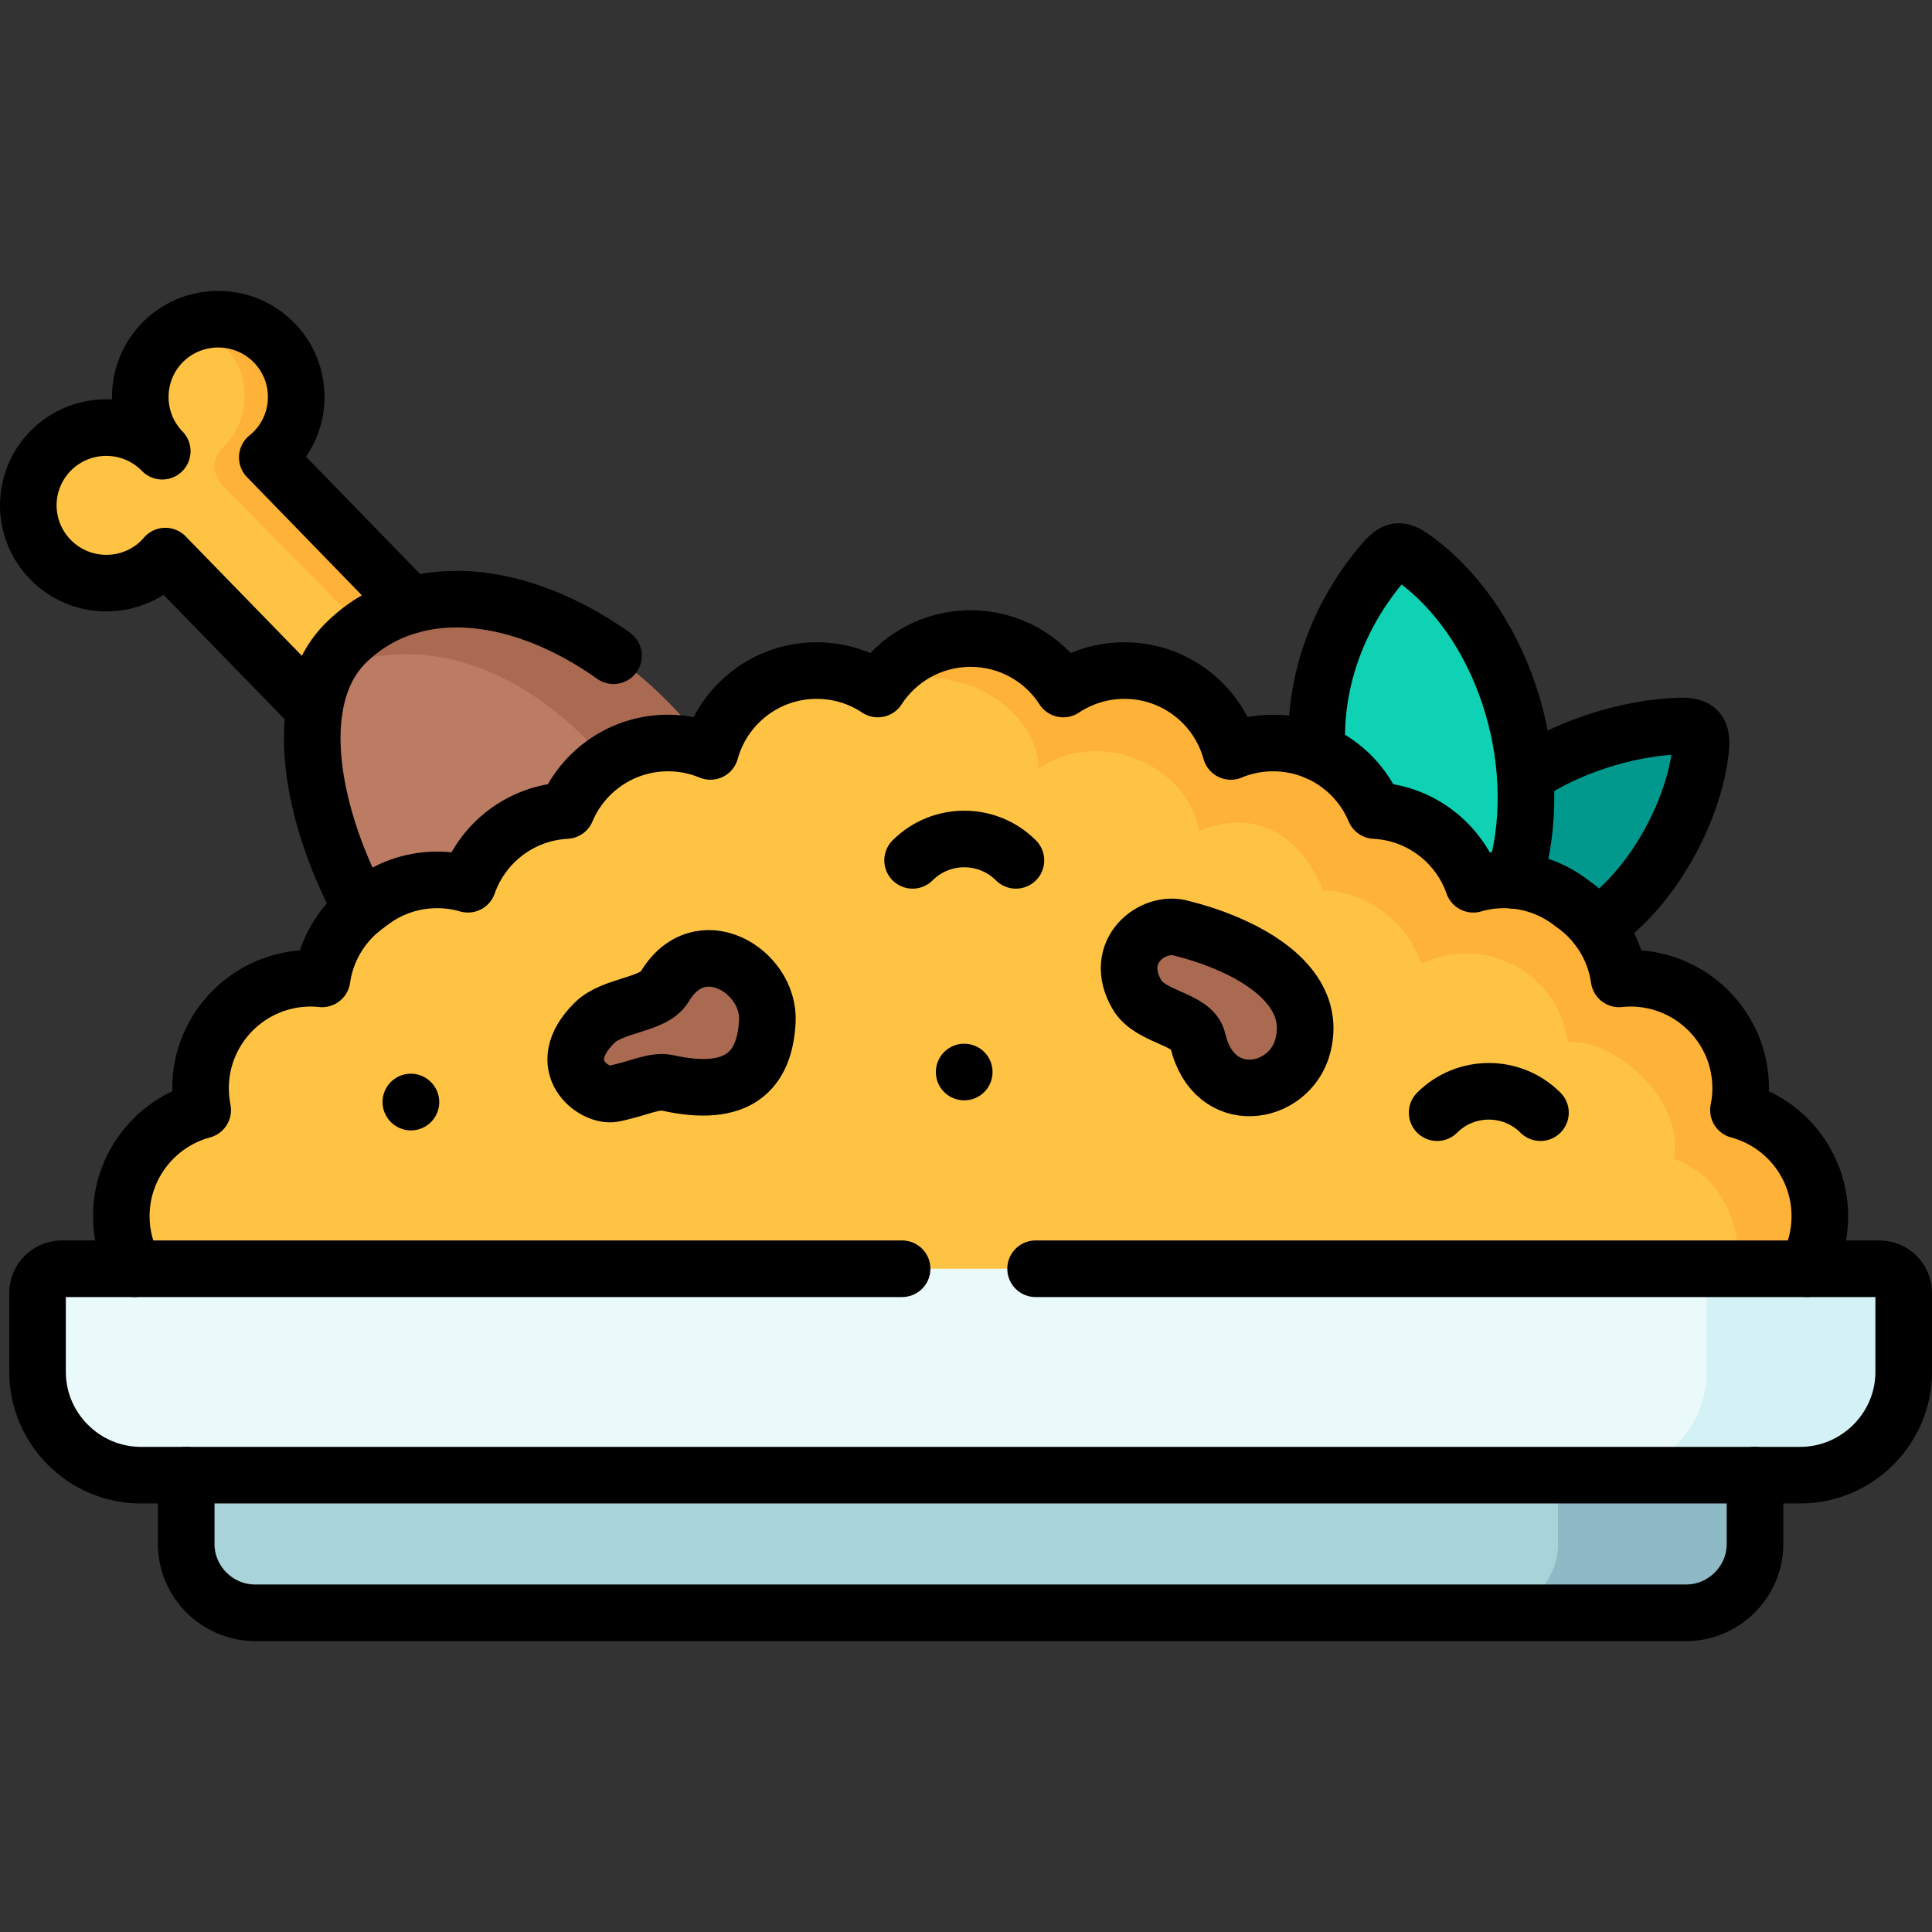 <?xml version="1.0" encoding="UTF-8"?>
<svg xmlns="http://www.w3.org/2000/svg" xmlns:xlink="http://www.w3.org/1999/xlink" version="1.1" id="Capa_1" x="0px" y="0px" viewBox="0 0 512 512" style="enable-background:new 0 0 512 512;" xml:space="preserve" width="512" height="512">
<rect x="0" y="0" width="512" height="512" fill="#333333" stroke="none"/>
<g>
	<path style="fill-rule:evenodd;clip-rule:evenodd;fill:#01998D;" d="M450.671,198.768c0.539-4.976-0.624-6.531-5.641-6.361&#10;&#9;&#9;c-14.088,0.481-30.047,5.739-40.818,13.232c-11.338,4.608-11.055,22.024-13.776,30.704c-3.231,8.143,7.313,11.564,32.74,9.189&#10;&#9;&#9;C439.106,234.562,449.169,213.414,450.671,198.768L450.671,198.768z"/>
	<path style="fill-rule:evenodd;clip-rule:evenodd;fill:#FFC344;" d="M108.903,160.374l-38.069-39.158&#10;&#9;&#9;c0.482-0.368,0.935-0.792,1.389-1.216c8.192-7.916,8.39-20.978,0.454-29.149c-7.965-8.171-21.033-8.369-29.253-0.452&#10;&#9;&#9;c-8.164,7.945-8.362,21.007-0.425,29.177c-7.937-8.171-21.033-8.369-29.225-0.452c-8.192,7.945-8.39,20.978-0.425,29.149&#10;&#9;&#9;c7.937,8.171,21.033,8.369,29.225,0.452c0.425-0.452,0.85-0.876,1.247-1.357l39.486,40.571&#10;&#9;&#9;C100.286,191.446,111.057,183.331,108.903,160.374L108.903,160.374z"/>
	<path style="fill-rule:evenodd;clip-rule:evenodd;fill:#FEB237;" d="M72.223,120c8.192-7.916,8.39-20.978,0.454-29.149&#10;&#9;&#9;c-7.03-7.21-18.028-8.199-26.135-2.912c19.814-0.481,22.677,20.837,12.699,30.478c-2.069,2.036-4.422,6.192,0.454,10.97&#10;&#9;&#9;l40.195,40.741c3.855-2.799,8.107-4.806,12.614-6.05l-41.669-42.861C71.316,120.849,71.77,120.425,72.223,120L72.223,120z"/>
	<path style="fill-rule:evenodd;clip-rule:evenodd;fill:#BC7C63;" d="M188.272,199.136c-22.648-30.365-54.963-45.519-79.369-38.762&#10;&#9;&#9;c-6.293,1.753-12.047,4.948-16.979,9.726c-4.847,4.665-7.54,10.857-8.617,17.84c-2.523,16.37,3.827,37.066,12.529,52.955&#10;&#9;&#9;C167.154,246.125,194.281,211.321,188.272,199.136L188.272,199.136z"/>
	<path style="fill-rule:evenodd;clip-rule:evenodd;fill:#AA6A51;" d="M188.272,199.136c-22.648-30.365-54.963-45.519-79.369-38.762&#10;&#9;&#9;c-6.293,1.753-12.047,4.948-16.979,9.726c-2.438,2.347-4.309,5.061-5.726,8.058c2.409-1.216,4.932-2.205,7.54-2.912&#10;&#9;&#9;c20.636-5.739,50.909-0.113,79.227,42.437C182.291,222.715,181.639,208.438,188.272,199.136L188.272,199.136z"/>
	<path style="fill-rule:evenodd;clip-rule:evenodd;fill:#A8D3D8;" d="M465.099,380.958H258.938H49.348v28.216&#10;&#9;&#9;c0,10.009,8.22,18.236,18.283,18.236h379.185c10.034,0,18.283-8.227,18.283-18.236V380.958z"/>
	<path style="fill-rule:evenodd;clip-rule:evenodd;fill:#8EBAC5;" d="M465.099,409.174v-28.216h-40.223h-11.99v28.216&#10;&#9;&#9;c0,10.009-8.22,18.236-18.283,18.236h52.213C456.85,427.41,465.099,419.183,465.099,409.174L465.099,409.174z"/>
	<path style="fill-rule:evenodd;clip-rule:evenodd;fill:#FFC344;" d="M390.436,234.335c-3.827-10.942-13.975-18.914-26.107-19.536&#10;&#9;&#9;c-2.891-6.927-8.39-12.497-15.278-15.493c-3.572-1.527-7.512-2.403-11.679-2.403c-3.968,0-7.767,0.792-11.197,2.234&#10;&#9;&#9;c-3.402-12.355-14.74-21.431-28.176-21.431c-6.009,0-11.565,1.809-16.214,4.891c-5.187-8.058-14.258-13.373-24.576-13.373&#10;&#9;&#9;c-10.29,0-19.36,5.315-24.576,13.373c-4.62-3.082-10.205-4.891-16.186-4.891c-13.464,0-24.774,9.076-28.176,21.431&#10;&#9;&#9;c-3.458-1.442-7.228-2.234-11.225-2.234c-12.132,0-22.535,7.379-26.957,17.897c-12.104,0.622-22.252,8.595-26.078,19.536&#10;&#9;&#9;c-2.579-0.763-5.329-1.159-8.135-1.159c-6.86,0-13.153,2.347-18.141,6.305c-0.652,0.424-1.276,0.905-1.899,1.414&#10;&#9;&#9;c-5.584,4.524-9.439,11.055-10.488,18.519c-0.992-0.113-1.984-0.17-2.976-0.17c-16.157,0-29.225,13.062-29.225,29.149&#10;&#9;&#9;c0,1.979,0.198,3.93,0.567,5.796c-12.416,3.336-21.571,14.674-21.571,28.131c0,5.033,1.304,9.782,3.543,13.91l253.612,35.341&#10;&#9;&#9;l189.436-35.341c2.268-4.128,3.543-8.878,3.543-13.91c0-13.458-9.127-24.795-21.571-28.131c0.397-1.866,0.595-3.817,0.595-5.796&#10;&#9;&#9;c0-16.087-13.096-29.149-29.225-29.149c-1.02,0-2.013,0.057-3.005,0.17c-0.709-5.202-2.806-9.952-5.896-13.882&#10;&#9;&#9;c-1.842-2.318-4.025-4.382-6.463-6.05c-4.365-3.449-9.723-5.683-15.562-6.192c-0.85-0.085-1.701-0.113-2.58-0.113&#10;&#9;&#9;C395.736,233.176,393.015,233.572,390.436,234.335L390.436,234.335z"/>
	<path style="fill-rule:evenodd;clip-rule:evenodd;fill:#0ED2B3;" d="M404.212,205.639c-1.531-22.024-11.764-44.219-28.544-56.941&#10;&#9;&#9;c-4.79-3.619-5.953-3.478-9.779,1.131c-11.48,13.825-17.886,31.185-16.837,49.477c2.041,23.325,6.69,41.589,25.852,41.589&#10;&#9;&#9;c0.85,0,25.398-7.69,26.248-7.605C403.9,224.61,404.864,215.138,404.212,205.639L404.212,205.639z"/>
	<path style="fill-rule:evenodd;clip-rule:evenodd;fill:#EAF9FA;" d="M478.733,336.23H35.685H16.382&#10;&#9;&#9;c-3.543,0-6.435,2.884-6.435,6.418v20.922c0,15.041,12.331,27.368,27.411,27.368h11.99h209.59h206.161h11.962&#10;&#9;&#9;c15.08,0,27.439-12.327,27.439-27.368v-20.922c0-3.534-2.891-6.418-6.435-6.418H478.733z"/>
	<path style="fill-rule:evenodd;clip-rule:evenodd;fill:#FEB237;" d="M281.785,182.596c-5.187-8.058-14.258-13.373-24.576-13.373&#10;&#9;&#9;c-9.496,0-17.915,4.524-23.244,11.507c26.475-6.022,41.669,11.648,41.243,22.957c17.234-11.479,40.081,0.141,42.547,16.54&#10;&#9;&#9;c14.768-6.135,26.674,0.792,32.91,15.663c12.104,0.622,22.28,8.595,26.078,19.536c14.57-7.521,35.914,0.622,38.749,20.809&#10;&#9;&#9;c12.047-1.216,31.209,15.154,28.034,30.817c18.765,6.955,17.234,28.103,17.206,29.177l-0.425,14.306l18.425-14.306&#10;&#9;&#9;c2.268-4.128,3.543-8.878,3.543-13.91c0-13.458-9.127-24.795-21.571-28.131c0.397-1.866,0.595-3.817,0.595-5.796&#10;&#9;&#9;c0-16.087-13.096-29.149-29.225-29.149c-1.02,0-2.013,0.057-3.005,0.17c-0.709-5.202-2.806-9.952-5.896-13.882&#10;&#9;&#9;c-1.842-2.318-4.025-4.382-6.463-6.05c-4.365-3.449-9.723-5.683-15.562-6.192c-0.85-0.085-1.701-0.113-2.58-0.113&#10;&#9;&#9;c-2.835,0-5.556,0.396-8.135,1.159c-3.827-10.942-13.975-18.914-26.107-19.536c-2.891-6.927-8.39-12.497-15.278-15.493&#10;&#9;&#9;c-3.572-1.527-7.512-2.403-11.679-2.403c-3.968,0-7.767,0.792-11.197,2.234c-3.402-12.355-14.74-21.431-28.176-21.431&#10;&#9;&#9;C291.99,177.705,286.434,179.515,281.785,182.596L281.785,182.596z"/>
	<path style="fill:none;stroke:#000000;stroke-width:15;stroke-linecap:round;stroke-linejoin:round;stroke-miterlimit:10;" d="&#10;&#9;&#9;M380.855,294.867c7.568-7.549,19.842-7.549,27.382,0"/>
	<path style="fill:none;stroke:#000000;stroke-width:15;stroke-linecap:round;stroke-linejoin:round;stroke-miterlimit:10;" d="&#10;&#9;&#9;M95.836,240.895c-12.416-22.675-20.069-55.16-3.912-70.795c11.65-11.281,27.949-13.797,44.9-9.019&#10;&#9;&#9;c8.589,2.431,17.376,6.729,25.767,12.694"/>
	<path style="fill:none;stroke:#000000;stroke-width:15;stroke-linecap:round;stroke-linejoin:round;stroke-miterlimit:10;" d="&#10;&#9;&#9;M83.307,187.94l-39.486-40.571c-0.397,0.481-0.822,0.905-1.247,1.357c-8.192,7.916-21.288,7.719-29.225-0.452&#10;&#9;&#9;c-7.965-8.171-7.767-21.205,0.425-29.149c8.192-7.916,21.288-7.718,29.225,0.452c-7.937-8.171-7.738-21.233,0.425-29.177&#10;&#9;&#9;c8.22-7.916,21.288-7.718,29.253,0.452c7.937,8.171,7.738,21.233-0.454,29.149c-0.454,0.424-0.907,0.848-1.389,1.216l38.069,39.158&#10;&#9;&#9;"/>
	<path style="fill:none;stroke:#000000;stroke-width:15;stroke-linecap:round;stroke-linejoin:round;stroke-miterlimit:10;" d="&#10;&#9;&#9;M241.846,228.002c7.568-7.549,19.814-7.549,27.382,0"/>
	
		<line style="fill:none;stroke:#000000;stroke-width:15;stroke-linecap:round;stroke-linejoin:round;stroke-miterlimit:10;" x1="108.903" y1="292.068" x2="108.875" y2="292.04"/>
	
		<line style="fill:none;stroke:#000000;stroke-width:15;stroke-linecap:round;stroke-linejoin:round;stroke-miterlimit:10;" x1="255.537" y1="284.096" x2="255.509" y2="284.096"/>
	<path style="fill-rule:evenodd;clip-rule:evenodd;fill:#AA6A51;" d="M176.905,286.979c18.822,4.184,25.767-3.251,26.447-16.313&#10;&#9;&#9;c0.709-13.345-18-24.767-27.241-9.132c-2.92,4.919-13.663,4.637-18.595,9.556c-11.508,11.479-0.028,19.734,4.989,18.773&#10;&#9;&#9;C169.082,288.563,173.277,286.188,176.905,286.979L176.905,286.979z"/>
	<path style="fill-rule:evenodd;clip-rule:evenodd;fill:#AA6A51;" d="M345.252,277.225c4.677-17.755-17.745-27.623-31.889-31.157&#10;&#9;&#9;c-7.767-2.46-18.793,6.05-12.047,17.557c3.657,6.192,14.797,6.248,16.101,12.016C321.612,293.934,341.737,290.598,345.252,277.225&#10;&#9;&#9;L345.252,277.225z"/>
	<path style="fill-rule:evenodd;clip-rule:evenodd;fill:#D4F2F6;" d="M504.5,363.57v-20.922c0-3.534-2.891-6.418-6.435-6.418&#10;&#9;&#9;h-19.332h-18h-8.447v27.34c0,15.041-12.331,27.368-27.411,27.368h40.223h11.962C492.141,390.938,504.5,378.611,504.5,363.57&#10;&#9;&#9;L504.5,363.57z"/>
	<path style="fill:none;stroke:#000000;stroke-width:15;stroke-linecap:round;stroke-linejoin:round;stroke-miterlimit:10;" d="&#10;&#9;&#9;M301.316,263.626c3.657,6.192,14.797,6.248,16.101,12.016c4.195,18.292,24.321,14.956,27.836,1.583&#10;&#9;&#9;c4.677-17.755-17.745-27.623-31.889-31.157C305.596,243.609,294.569,252.119,301.316,263.626L301.316,263.626z"/>
	<path style="fill:none;stroke:#000000;stroke-width:15;stroke-linecap:round;stroke-linejoin:round;stroke-miterlimit:10;" d="&#10;&#9;&#9;M157.516,271.09c4.932-4.919,15.675-4.637,18.595-9.556c9.241-15.635,27.949-4.213,27.241,9.132&#10;&#9;&#9;c-0.68,13.062-7.625,20.498-26.447,16.313c-3.628-0.792-7.824,1.583-14.4,2.884C157.488,290.824,146.008,282.569,157.516,271.09&#10;&#9;&#9;L157.516,271.09z"/>
	<path style="fill:none;stroke:#000000;stroke-width:15;stroke-linecap:round;stroke-linejoin:round;stroke-miterlimit:10;" d="&#10;&#9;&#9;M49.348,390.938v18.236c0,10.009,8.22,18.236,18.283,18.236h379.185c10.034,0,18.283-8.227,18.283-18.236v-18.236"/>
	<path style="fill:none;stroke:#000000;stroke-width:15;stroke-linecap:round;stroke-linejoin:round;stroke-miterlimit:10;" d="&#10;&#9;&#9;M239.068,336.23H16.382c-3.543,0-6.435,2.884-6.435,6.418v20.922c0,15.041,12.331,27.368,27.411,27.368h221.581h218.123&#10;&#9;&#9;c15.08,0,27.439-12.327,27.439-27.368v-20.922c0-3.534-2.891-6.418-6.435-6.418H274.444"/>
	<path style="fill:none;stroke:#000000;stroke-width:15;stroke-linecap:round;stroke-linejoin:round;stroke-miterlimit:10;" d="&#10;&#9;&#9;M35.685,336.23c-2.239-4.128-3.543-8.878-3.543-13.91c0-13.458,9.156-24.795,21.571-28.131c-0.368-1.866-0.567-3.817-0.567-5.796&#10;&#9;&#9;c0-16.087,13.068-29.149,29.225-29.149c0.992,0,1.984,0.057,2.976,0.17c1.162-8.256,5.811-15.409,12.387-19.932&#10;&#9;&#9;c4.989-3.958,11.282-6.305,18.141-6.305c2.806,0,5.556,0.396,8.135,1.159c3.827-10.942,13.975-18.914,26.078-19.536&#10;&#9;&#9;c4.422-10.517,14.825-17.897,26.957-17.897c3.997,0,7.767,0.792,11.225,2.234c3.402-12.355,14.712-21.431,28.176-21.431&#10;&#9;&#9;c5.981,0,11.565,1.809,16.186,4.891c5.216-8.058,14.286-13.373,24.576-13.373c10.318,0,19.389,5.315,24.576,13.373&#10;&#9;&#9;c4.649-3.082,10.205-4.891,16.214-4.891c13.436,0,24.774,9.076,28.176,21.431c3.43-1.442,7.228-2.234,11.197-2.234&#10;&#9;&#9;c12.16,0,22.563,7.379,26.957,17.897c12.132,0.622,22.28,8.595,26.107,19.536c2.579-0.763,5.301-1.159,8.135-1.159&#10;&#9;&#9;c6.86,0,13.153,2.347,18.141,6.305c6.576,4.524,11.197,11.677,12.359,19.932c0.992-0.113,1.984-0.17,3.005-0.17&#10;&#9;&#9;c16.129,0,29.225,13.062,29.225,29.149c0,1.979-0.198,3.93-0.595,5.796c12.444,3.336,21.571,14.674,21.571,28.131&#10;&#9;&#9;c0,5.033-1.276,9.782-3.543,13.91"/>
	<path style="fill:none;stroke:#000000;stroke-width:15;stroke-linecap:round;stroke-linejoin:round;stroke-miterlimit:10;" d="&#10;&#9;&#9;M404.212,205.639c10.771-7.492,26.73-12.751,40.818-13.232c5.017-0.17,6.179,1.385,5.641,6.361&#10;&#9;&#9;c-1.502,14.645-11.565,35.793-27.496,46.763"/>
	<path style="fill:none;stroke:#000000;stroke-width:15;stroke-linecap:round;stroke-linejoin:round;stroke-miterlimit:10;" d="&#10;&#9;&#9;M401.15,233.289c9.127-28.782-1.446-66.384-25.483-84.592c-4.79-3.619-5.953-3.478-9.779,1.131&#10;&#9;&#9;c-11.48,13.825-17.886,31.185-16.837,49.477"/>
</g>















</svg>
